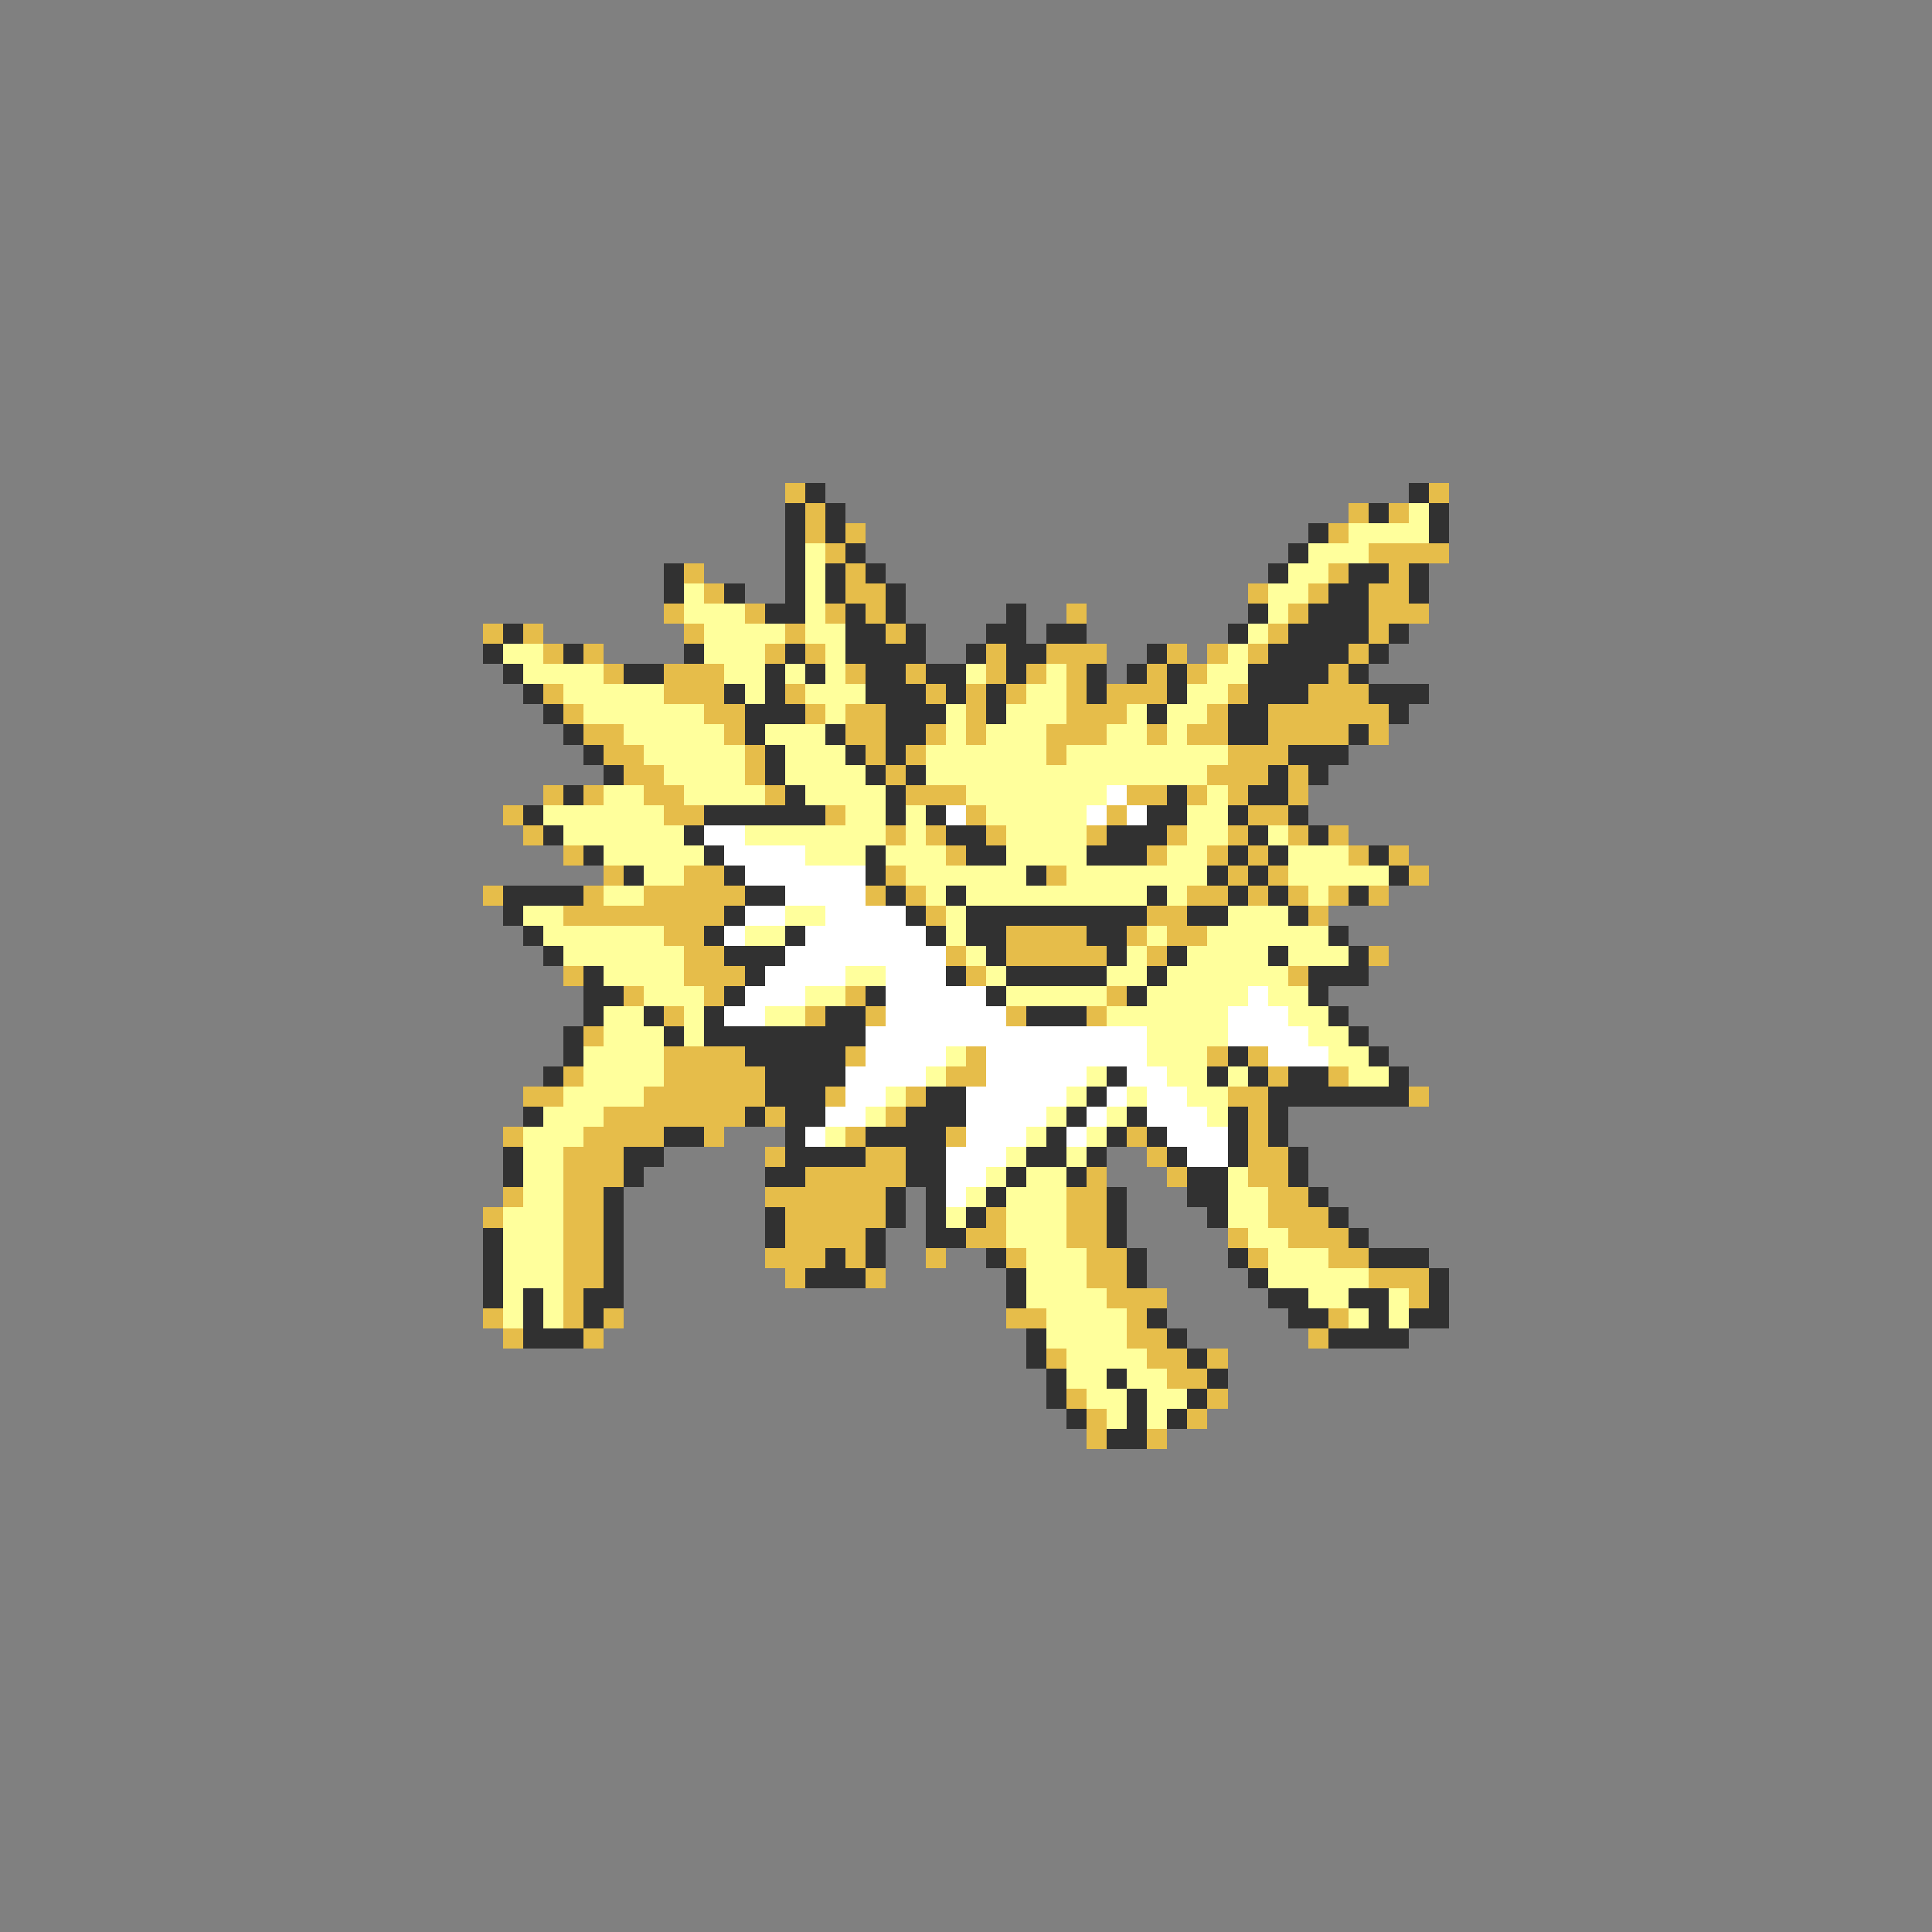 <svg xmlns="http://www.w3.org/2000/svg" viewBox="0 -0.5 96 96" shape-rendering="crispEdges">
<rect x="0" y="-0.5" width="96" height="96" fill="#808080" stroke="none"/>
<path stroke="#e6bd4a" d="M39 24h1M71 24h1M40 25h1M67 25h1M69 25h1M40 26h1M42 26h1M66 26h1M41 27h1M68 27h4M34 28h1M42 28h1M66 28h1M69 28h1M35 29h1M42 29h2M62 29h1M65 29h1M68 29h2M33 30h1M37 30h1M41 30h1M43 30h1M53 30h1M64 30h1M68 30h3M24 31h1M26 31h1M34 31h1M39 31h1M44 31h1M63 31h1M68 31h1M27 32h1M29 32h1M38 32h1M40 32h1M49 32h1M52 32h3M58 32h1M60 32h1M62 32h1M67 32h1M30 33h1M33 33h3M42 33h1M45 33h1M49 33h1M51 33h1M53 33h1M57 33h1M59 33h1M66 33h1M27 34h1M33 34h3M39 34h1M46 34h1M48 34h1M50 34h1M53 34h1M55 34h3M61 34h1M65 34h3M28 35h1M35 35h2M40 35h1M42 35h2M48 35h1M53 35h3M60 35h1M63 35h6M29 36h2M36 36h1M42 36h2M46 36h1M48 36h1M52 36h3M57 36h1M59 36h2M63 36h4M68 36h1M30 37h2M37 37h1M43 37h1M45 37h1M52 37h1M61 37h3M31 38h2M37 38h1M44 38h1M60 38h3M64 38h1M27 39h1M29 39h1M32 39h2M38 39h1M45 39h3M56 39h2M59 39h1M61 39h1M64 39h1M25 40h1M33 40h2M41 40h1M48 40h1M55 40h1M62 40h2M26 41h1M44 41h1M46 41h1M49 41h1M54 41h1M58 41h1M61 41h1M64 41h1M66 41h1M28 42h1M47 42h1M57 42h1M60 42h1M62 42h1M67 42h1M69 42h1M30 43h1M34 43h2M44 43h1M52 43h1M61 43h1M63 43h1M70 43h1M24 44h1M29 44h1M32 44h5M43 44h1M45 44h1M59 44h2M62 44h1M64 44h1M66 44h1M68 44h1M28 45h8M46 45h1M57 45h2M65 45h1M33 46h2M50 46h4M56 46h1M58 46h2M34 47h2M47 47h1M50 47h5M57 47h1M68 47h1M28 48h1M34 48h3M48 48h1M64 48h1M31 49h1M35 49h1M42 49h1M55 49h1M33 50h1M40 50h1M43 50h1M50 50h1M54 50h1M29 51h1M33 52h4M42 52h1M48 52h1M60 52h1M62 52h1M28 53h1M33 53h5M47 53h2M63 53h1M66 53h1M26 54h2M32 54h6M41 54h1M45 54h1M61 54h2M70 54h1M30 55h7M38 55h1M44 55h1M62 55h1M25 56h1M29 56h4M35 56h1M42 56h1M47 56h1M56 56h1M62 56h1M28 57h3M38 57h1M43 57h2M57 57h1M62 57h2M28 58h3M40 58h5M54 58h1M58 58h1M62 58h2M25 59h1M28 59h2M38 59h6M53 59h2M63 59h2M24 60h1M28 60h2M39 60h5M49 60h1M53 60h2M63 60h3M28 61h2M39 61h4M48 61h2M53 61h2M61 61h1M64 61h3M28 62h2M38 62h3M42 62h1M46 62h1M50 62h1M54 62h2M62 62h1M66 62h2M28 63h2M39 63h1M43 63h1M54 63h2M68 63h3M28 64h1M55 64h3M70 64h1M24 65h1M28 65h1M30 65h1M50 65h2M56 65h1M66 65h1M25 66h1M29 66h1M56 66h2M65 66h1M52 67h1M57 67h2M60 67h1M58 68h2M53 69h1M60 69h1M54 70h1M59 70h1M54 71h1M57 71h1" />
<path stroke="#313131" d="M40 24h1M70 24h1M39 25h1M41 25h1M68 25h1M71 25h1M39 26h1M41 26h1M65 26h1M71 26h1M39 27h1M42 27h1M64 27h1M33 28h1M39 28h1M41 28h1M43 28h1M63 28h1M67 28h2M70 28h1M33 29h1M36 29h1M39 29h1M41 29h1M44 29h1M66 29h2M70 29h1M38 30h2M42 30h1M44 30h1M50 30h1M62 30h1M65 30h3M25 31h1M42 31h2M45 31h1M49 31h2M52 31h2M61 31h1M64 31h4M69 31h1M24 32h1M28 32h1M34 32h1M39 32h1M42 32h4M48 32h1M50 32h2M57 32h1M63 32h4M68 32h1M25 33h1M31 33h2M38 33h1M40 33h1M43 33h2M46 33h2M50 33h1M54 33h1M56 33h1M58 33h1M62 33h4M67 33h1M26 34h1M36 34h1M38 34h1M43 34h3M47 34h1M49 34h1M54 34h1M58 34h1M62 34h3M68 34h3M27 35h1M37 35h3M44 35h3M49 35h1M57 35h1M61 35h2M69 35h1M28 36h1M37 36h1M41 36h1M44 36h2M61 36h2M67 36h1M29 37h1M38 37h1M42 37h1M44 37h1M64 37h3M30 38h1M38 38h1M43 38h1M45 38h1M63 38h1M65 38h1M28 39h1M39 39h1M44 39h1M58 39h1M62 39h2M26 40h1M35 40h6M44 40h1M46 40h1M57 40h2M61 40h1M64 40h1M27 41h1M34 41h1M47 41h2M55 41h3M62 41h1M65 41h1M29 42h1M35 42h1M43 42h1M48 42h2M54 42h3M61 42h1M63 42h1M68 42h1M31 43h1M36 43h1M43 43h1M51 43h1M60 43h1M62 43h1M69 43h1M25 44h4M37 44h2M44 44h1M47 44h1M57 44h1M61 44h1M63 44h1M67 44h1M25 45h1M36 45h1M45 45h1M48 45h9M59 45h2M64 45h1M26 46h1M35 46h1M39 46h1M46 46h1M48 46h2M54 46h2M66 46h1M27 47h1M36 47h3M49 47h1M55 47h1M58 47h1M63 47h1M67 47h1M29 48h1M37 48h1M47 48h1M50 48h5M57 48h1M65 48h3M29 49h2M36 49h1M43 49h1M49 49h1M56 49h1M65 49h1M29 50h1M32 50h1M35 50h1M41 50h2M51 50h3M66 50h1M28 51h1M33 51h1M35 51h8M67 51h1M28 52h1M37 52h5M61 52h1M68 52h1M27 53h1M38 53h4M55 53h1M60 53h1M62 53h1M64 53h2M69 53h1M38 54h3M46 54h2M54 54h1M63 54h7M26 55h1M37 55h1M39 55h2M45 55h3M53 55h1M56 55h1M61 55h1M63 55h1M33 56h2M39 56h1M43 56h4M52 56h1M55 56h1M57 56h1M61 56h1M63 56h1M25 57h1M31 57h2M39 57h4M45 57h2M51 57h2M54 57h1M58 57h1M61 57h1M64 57h1M25 58h1M31 58h1M38 58h2M45 58h2M50 58h1M53 58h1M59 58h2M64 58h1M30 59h1M44 59h1M46 59h1M49 59h1M55 59h1M59 59h2M65 59h1M30 60h1M38 60h1M44 60h1M46 60h1M48 60h1M55 60h1M60 60h1M66 60h1M24 61h1M30 61h1M38 61h1M43 61h1M46 61h2M55 61h1M67 61h1M24 62h1M30 62h1M41 62h1M43 62h1M49 62h1M56 62h1M61 62h1M68 62h3M24 63h1M30 63h1M40 63h3M50 63h1M56 63h1M62 63h1M71 63h1M24 64h1M26 64h1M29 64h2M50 64h1M63 64h2M67 64h2M71 64h1M26 65h1M29 65h1M57 65h1M64 65h2M68 65h1M70 65h2M26 66h3M51 66h1M58 66h1M66 66h4M51 67h1M59 67h1M52 68h1M55 68h1M60 68h1M52 69h1M56 69h1M59 69h1M53 70h1M56 70h1M58 70h1M55 71h2" />
<path stroke="#ffff9c" d="M70 25h1M67 26h4M40 27h1M65 27h3M40 28h1M64 28h2M34 29h1M40 29h1M63 29h2M34 30h3M40 30h1M63 30h1M35 31h4M40 31h2M62 31h1M25 32h2M35 32h3M41 32h1M61 32h1M26 33h4M36 33h2M39 33h1M41 33h1M48 33h1M52 33h1M60 33h2M28 34h5M37 34h1M40 34h3M51 34h2M59 34h2M29 35h6M41 35h1M47 35h1M50 35h3M56 35h1M58 35h2M31 36h5M38 36h3M47 36h1M49 36h3M55 36h2M58 36h1M32 37h5M39 37h3M46 37h6M53 37h8M33 38h4M39 38h4M46 38h14M30 39h2M34 39h4M40 39h4M48 39h7M60 39h1M27 40h6M42 40h2M45 40h1M49 40h5M59 40h2M28 41h6M37 41h7M45 41h1M50 41h4M59 41h2M63 41h1M30 42h5M40 42h3M44 42h3M50 42h4M58 42h2M64 42h3M32 43h2M45 43h6M53 43h7M64 43h5M30 44h2M46 44h1M48 44h9M58 44h1M65 44h1M26 45h2M39 45h2M47 45h1M61 45h3M27 46h6M37 46h2M47 46h1M57 46h1M60 46h6M28 47h6M48 47h1M56 47h1M59 47h4M64 47h3M30 48h4M42 48h2M49 48h1M55 48h2M58 48h6M32 49h3M40 49h2M50 49h5M57 49h5M63 49h2M30 50h2M34 50h1M38 50h2M55 50h6M64 50h2M30 51h3M34 51h1M57 51h4M65 51h2M29 52h4M47 52h1M57 52h3M66 52h2M29 53h4M46 53h1M54 53h1M58 53h2M61 53h1M67 53h2M28 54h4M44 54h1M53 54h1M56 54h1M59 54h2M27 55h3M43 55h1M52 55h1M55 55h1M60 55h1M26 56h3M41 56h1M51 56h1M54 56h1M26 57h2M50 57h1M53 57h1M26 58h2M49 58h1M51 58h2M61 58h1M26 59h2M48 59h1M50 59h3M61 59h2M25 60h3M47 60h1M50 60h3M61 60h2M25 61h3M50 61h3M62 61h2M25 62h3M51 62h3M63 62h3M25 63h3M51 63h3M63 63h5M25 64h1M27 64h1M51 64h4M65 64h2M69 64h1M25 65h1M27 65h1M52 65h4M67 65h1M69 65h1M52 66h4M53 67h4M53 68h2M56 68h2M54 69h2M57 69h2M55 70h1M57 70h1" />
<path stroke="#ffffff" d="M55 39h1M47 40h1M54 40h1M56 40h1M35 41h2M36 42h4M37 43h6M39 44h4M37 45h2M41 45h4M36 46h1M40 46h6M39 47h8M38 48h4M44 48h3M37 49h3M44 49h5M62 49h1M36 50h2M44 50h6M61 50h3M43 51h14M61 51h4M43 52h4M49 52h8M63 52h3M42 53h4M49 53h5M56 53h2M42 54h2M48 54h5M55 54h1M57 54h2M41 55h2M48 55h4M54 55h1M57 55h3M40 56h1M48 56h3M53 56h1M58 56h3M47 57h3M59 57h2M47 58h2M47 59h1" />
</svg>